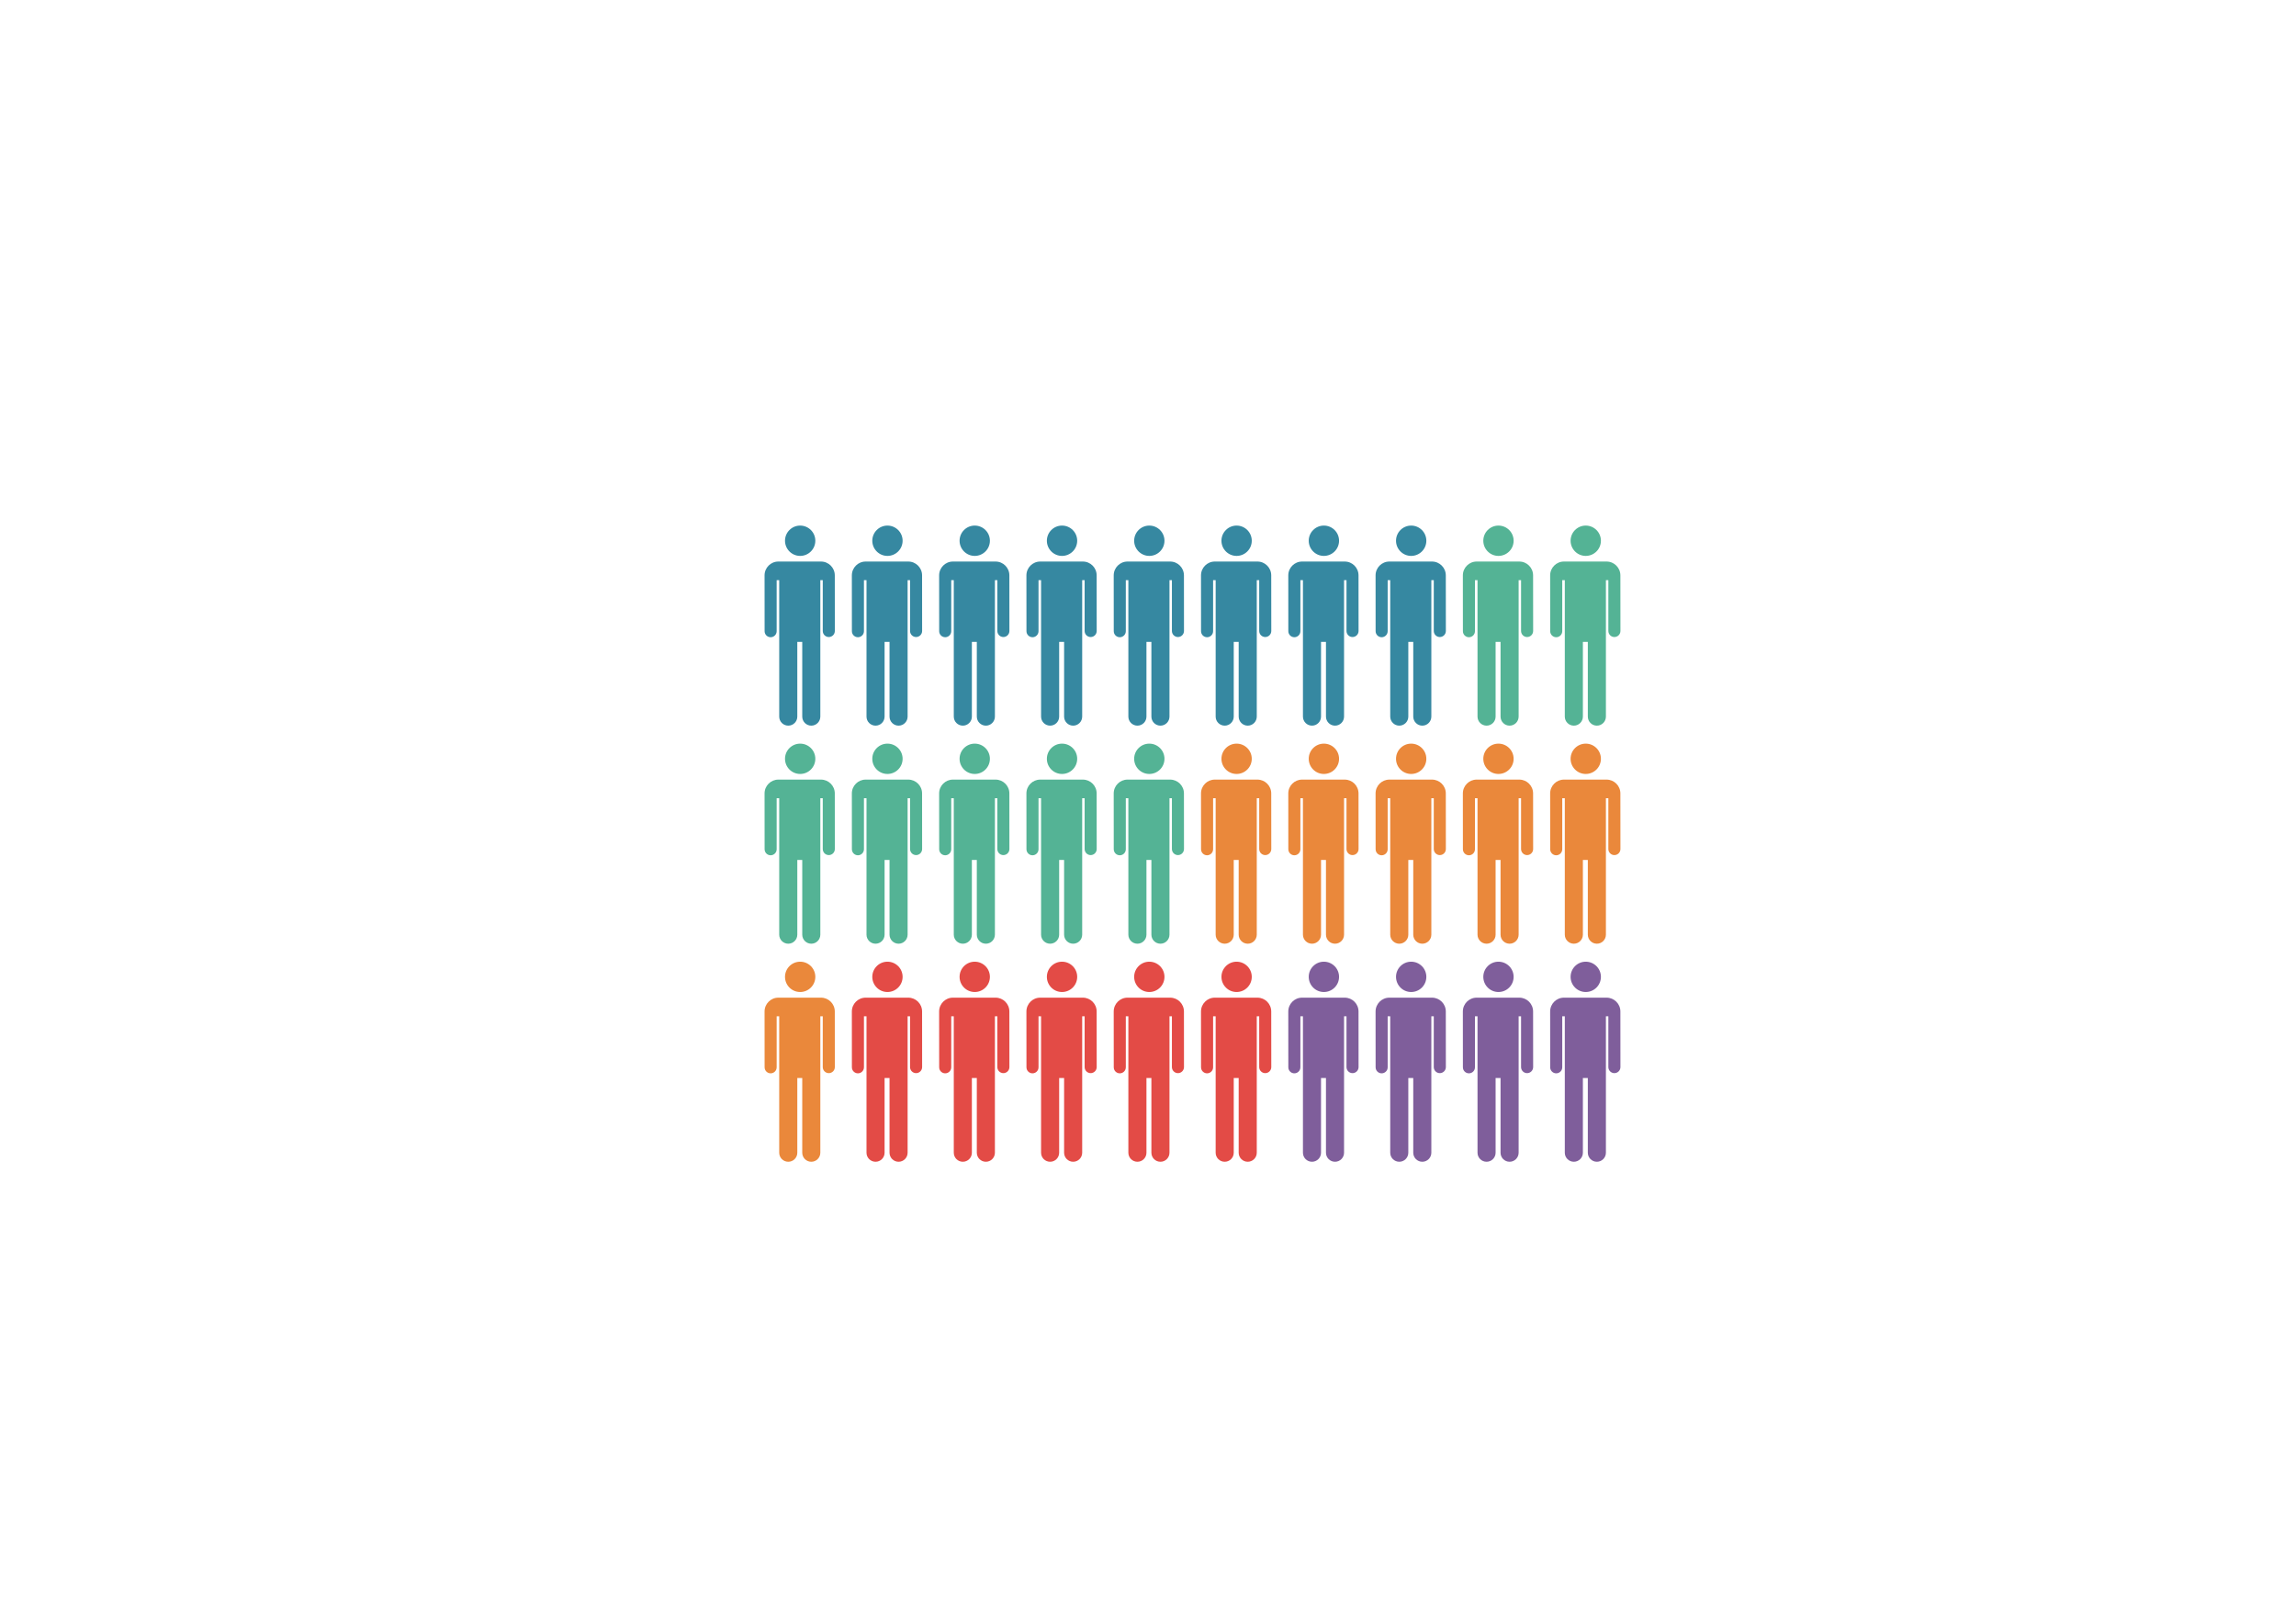 <?xml version="1.0" encoding="utf-8"?>
<!-- Generator: Adobe Illustrator 16.0.0, SVG Export Plug-In . SVG Version: 6.00 Build 0)  -->
<!DOCTYPE svg PUBLIC "-//W3C//DTD SVG 1.1//EN" "http://www.w3.org/Graphics/SVG/1.1/DTD/svg11.dtd">
<svg version="1.1" id="图层_1" xmlns="http://www.w3.org/2000/svg" xmlns:xlink="http://www.w3.org/1999/xlink" x="0px" y="0px"
	 width="841.89px" height="595.28px" viewBox="0 0 841.89 595.28" enable-background="new 0 0 841.89 595.28" xml:space="preserve">
<g>
	<g>
		<path fill="#3688A1" d="M293.398,203.803c3.074,0,5.564-2.493,5.564-5.561c0-3.067-2.49-5.556-5.564-5.556
			c-3.067,0-5.553,2.489-5.553,5.556C287.845,201.31,290.331,203.803,293.398,203.803z M306.1,210.94c0-2.802-2.271-5.07-5.069-5.07
			h-15.618c-2.794,0-5.065,2.268-5.065,5.07l0.017,20.462c0,1.224,0.988,2.215,2.208,2.215c1.222,0,2.211-0.992,2.211-2.215V212.7
			h0.937v50.019c0,1.831,1.484,3.315,3.321,3.315c1.826,0,3.31-1.484,3.31-3.315v-27.388h1.813v27.38
			c0,1.836,1.484,3.324,3.322,3.324c1.823,0,3.309-1.488,3.309-3.324V212.7h0.893v18.627c0,1.225,0.989,2.219,2.214,2.219
			c1.226,0,2.213-0.994,2.213-2.219L306.1,210.94z"/>
	</g>
	<g>
		<path fill="#3688A1" d="M325.404,203.803c3.073,0,5.563-2.493,5.563-5.561c0-3.067-2.49-5.556-5.563-5.556
			c-3.067,0-5.553,2.489-5.553,5.556C319.851,201.31,322.337,203.803,325.404,203.803z M338.106,210.94
			c0-2.802-2.271-5.07-5.069-5.07h-15.618c-2.794,0-5.065,2.268-5.065,5.07l0.016,20.462c0,1.224,0.988,2.215,2.21,2.215
			c1.221,0,2.209-0.992,2.209-2.215V212.7h0.938v50.019c0,1.831,1.484,3.315,3.321,3.315c1.825,0,3.31-1.484,3.31-3.315v-27.388
			h1.813v27.38c0,1.836,1.484,3.324,3.321,3.324c1.824,0,3.309-1.488,3.309-3.324V212.7h0.893v18.627
			c0,1.225,0.989,2.219,2.214,2.219s2.214-0.994,2.214-2.219L338.106,210.94z"/>
	</g>
	<g>
		<path fill="#3688A1" d="M357.41,203.803c3.074,0,5.564-2.493,5.564-5.561c0-3.067-2.49-5.556-5.564-5.556
			c-3.067,0-5.553,2.489-5.553,5.556C351.857,201.31,354.343,203.803,357.41,203.803z M370.111,210.94c0-2.802-2.27-5.07-5.068-5.07
			h-15.618c-2.794,0-5.065,2.268-5.065,5.07l0.017,20.462c0,1.224,0.988,2.215,2.209,2.215c1.221,0,2.21-0.992,2.21-2.215V212.7
			h0.936v50.019c0,1.831,1.485,3.315,3.322,3.315c1.825,0,3.31-1.484,3.31-3.315v-27.388h1.813v27.38
			c0,1.836,1.484,3.324,3.321,3.324c1.826,0,3.31-1.488,3.31-3.324V212.7h0.892v18.627c0,1.225,0.989,2.219,2.214,2.219
			c1.225,0,2.213-0.994,2.213-2.219L370.111,210.94z"/>
	</g>
	<g>
		<path fill="#3688A1" d="M389.417,203.803c3.073,0,5.564-2.493,5.564-5.561c0-3.067-2.491-5.556-5.564-5.556
			c-3.067,0-5.553,2.489-5.553,5.556C383.864,201.31,386.35,203.803,389.417,203.803z M402.117,210.94c0-2.802-2.27-5.07-5.068-5.07
			h-15.618c-2.795,0-5.065,2.268-5.065,5.07l0.016,20.462c0,1.224,0.988,2.215,2.21,2.215c1.221,0,2.21-0.992,2.21-2.215V212.7
			h0.936v50.019c0,1.831,1.484,3.315,3.321,3.315c1.826,0,3.311-1.484,3.311-3.315v-27.388h1.812v27.38
			c0,1.836,1.484,3.324,3.321,3.324c1.827,0,3.31-1.488,3.31-3.324V212.7h0.893v18.627c0,1.225,0.989,2.219,2.214,2.219
			c1.224,0,2.213-0.994,2.213-2.219L402.117,210.94z"/>
	</g>
	<g>
		<path fill="#3688A1" d="M421.423,203.803c3.073,0,5.563-2.493,5.563-5.561c0-3.067-2.49-5.556-5.563-5.556
			c-3.066,0-5.553,2.489-5.553,5.556C415.87,201.31,418.357,203.803,421.423,203.803z M434.124,210.94
			c0-2.802-2.271-5.07-5.067-5.07h-15.619c-2.795,0-5.066,2.268-5.066,5.07l0.016,20.462c0,1.224,0.989,2.215,2.211,2.215
			c1.221,0,2.21-0.992,2.21-2.215V212.7h0.935v50.019c0,1.831,1.486,3.315,3.322,3.315c1.826,0,3.31-1.484,3.31-3.315v-27.388h1.813
			v27.38c0,1.836,1.483,3.324,3.321,3.324c1.824,0,3.31-1.488,3.31-3.324V212.7h0.892v18.627c0,1.225,0.99,2.219,2.215,2.219
			c1.224,0,2.214-0.994,2.214-2.219L434.124,210.94z"/>
	</g>
	<g>
		<path fill="#3688A1" d="M453.428,203.803c3.074,0,5.566-2.493,5.566-5.561c0-3.067-2.492-5.556-5.566-5.556
			c-3.065,0-5.551,2.489-5.551,5.556C447.877,201.31,450.362,203.803,453.428,203.803z M466.129,210.94
			c0-2.802-2.269-5.07-5.068-5.07h-15.618c-2.793,0-5.063,2.268-5.063,5.07l0.016,20.462c0,1.224,0.988,2.215,2.211,2.215
			c1.221,0,2.209-0.992,2.209-2.215V212.7h0.938v50.019c0,1.831,1.483,3.315,3.322,3.315c1.823,0,3.308-1.484,3.308-3.315v-27.388
			h1.812v27.38c0,1.836,1.486,3.324,3.321,3.324c1.827,0,3.311-1.488,3.311-3.324V212.7h0.893v18.627
			c0,1.225,0.987,2.219,2.213,2.219s2.216-0.994,2.216-2.219L466.129,210.94z"/>
	</g>
	<g>
		<path fill="#3688A1" d="M485.434,203.803c3.074,0,5.566-2.493,5.566-5.561c0-3.067-2.492-5.556-5.566-5.556
			c-3.065,0-5.551,2.489-5.551,5.556C479.883,201.31,482.368,203.803,485.434,203.803z M498.137,210.94
			c0-2.802-2.272-5.07-5.069-5.07h-15.618c-2.794,0-5.064,2.268-5.064,5.07l0.014,20.462c0,1.224,0.992,2.215,2.213,2.215
			s2.209-0.992,2.209-2.215V212.7h0.938v50.019c0,1.831,1.484,3.315,3.321,3.315c1.825,0,3.309-1.484,3.309-3.315v-27.388h1.813
			v27.38c0,1.836,1.485,3.324,3.319,3.324c1.828,0,3.312-1.488,3.312-3.324V212.7h0.892v18.627c0,1.225,0.988,2.219,2.213,2.219
			c1.226,0,2.215-0.994,2.215-2.219L498.137,210.94z"/>
	</g>
	<g>
		<path fill="#3688A1" d="M517.44,203.803c3.073,0,5.566-2.493,5.566-5.561c0-3.067-2.493-5.556-5.566-5.556
			c-3.065,0-5.551,2.489-5.551,5.556C511.89,201.31,514.375,203.803,517.44,203.803z M530.144,210.94c0-2.802-2.272-5.07-5.07-5.07
			h-15.618c-2.794,0-5.063,2.268-5.063,5.07l0.014,20.462c0,1.224,0.992,2.215,2.213,2.215s2.209-0.992,2.209-2.215V212.7h0.938
			v50.019c0,1.831,1.485,3.315,3.319,3.315c1.826,0,3.311-1.484,3.311-3.315v-27.388h1.812v27.38c0,1.836,1.486,3.324,3.32,3.324
			c1.828,0,3.312-1.488,3.312-3.324V212.7h0.893v18.627c0,1.225,0.989,2.219,2.212,2.219c1.227,0,2.216-0.994,2.216-2.219
			L530.144,210.94z"/>
	</g>
	<g>
		<path fill="#54B395" d="M549.447,203.803c3.073,0,5.564-2.493,5.564-5.561c0-3.067-2.491-5.556-5.564-5.556
			c-3.067,0-5.552,2.489-5.552,5.556C543.896,201.31,546.38,203.803,549.447,203.803z M562.148,210.94
			c0-2.802-2.271-5.07-5.068-5.07h-15.618c-2.794,0-5.065,2.268-5.065,5.07l0.016,20.462c0,1.224,0.992,2.215,2.213,2.215
			s2.208-0.992,2.208-2.215V212.7h0.938v50.019c0,1.831,1.486,3.315,3.32,3.315c1.826,0,3.311-1.484,3.311-3.315v-27.388h1.812
			v27.38c0,1.836,1.485,3.324,3.32,3.324c1.827,0,3.312-1.488,3.312-3.324V212.7h0.892v18.627c0,1.225,0.989,2.219,2.212,2.219
			c1.227,0,2.217-0.994,2.217-2.219L562.148,210.94z"/>
	</g>
	<g>
		<path fill="#54B395" d="M581.453,203.803c3.075,0,5.565-2.493,5.565-5.561c0-3.067-2.49-5.556-5.565-5.556
			c-3.066,0-5.551,2.489-5.551,5.556C575.902,201.31,578.387,203.803,581.453,203.803z M594.155,210.94
			c0-2.802-2.272-5.07-5.07-5.07h-15.618c-2.793,0-5.063,2.268-5.063,5.07l0.015,20.462c0,1.224,0.991,2.215,2.212,2.215
			s2.21-0.992,2.21-2.215V212.7h0.937v50.019c0,1.831,1.486,3.315,3.32,3.315c1.825,0,3.31-1.484,3.31-3.315v-27.388h1.812v27.38
			c0,1.836,1.487,3.324,3.321,3.324c1.827,0,3.31-1.488,3.31-3.324V212.7h0.895v18.627c0,1.225,0.989,2.219,2.212,2.219
			c1.227,0,2.216-0.994,2.216-2.219L594.155,210.94z"/>
	</g>
	<g>
		<path fill="#54B395" d="M293.398,283.744c3.074,0,5.564-2.491,5.564-5.559c0-3.068-2.49-5.555-5.564-5.555
			c-3.067,0-5.553,2.487-5.553,5.555C287.845,281.253,290.331,283.744,293.398,283.744z M306.1,290.883
			c0-2.803-2.271-5.07-5.069-5.07h-15.618c-2.794,0-5.065,2.267-5.065,5.07l0.017,20.461c0,1.223,0.988,2.215,2.208,2.215
			c1.222,0,2.211-0.992,2.211-2.215v-18.701h0.937v50.018c0,1.831,1.484,3.317,3.321,3.317c1.826,0,3.31-1.486,3.31-3.317v-27.389
			h1.813v27.382c0,1.835,1.484,3.324,3.322,3.324c1.823,0,3.309-1.489,3.309-3.324v-50.011h0.893v18.627
			c0,1.226,0.989,2.219,2.214,2.219c1.226,0,2.213-0.993,2.213-2.219L306.1,290.883z"/>
	</g>
	<g>
		<path fill="#54B395" d="M325.404,283.744c3.073,0,5.563-2.491,5.563-5.559c0-3.068-2.49-5.555-5.563-5.555
			c-3.067,0-5.553,2.487-5.553,5.555C319.851,281.253,322.337,283.744,325.404,283.744z M338.106,290.883
			c0-2.803-2.271-5.07-5.069-5.07h-15.618c-2.794,0-5.065,2.267-5.065,5.07l0.016,20.461c0,1.223,0.988,2.215,2.21,2.215
			c1.221,0,2.209-0.992,2.209-2.215v-18.701h0.938v50.018c0,1.831,1.484,3.317,3.321,3.317c1.825,0,3.31-1.486,3.31-3.317v-27.389
			h1.813v27.382c0,1.835,1.484,3.324,3.321,3.324c1.824,0,3.309-1.489,3.309-3.324v-50.011h0.893v18.627
			c0,1.226,0.989,2.219,2.214,2.219s2.214-0.993,2.214-2.219L338.106,290.883z"/>
	</g>
	<g>
		<path fill="#54B395" d="M357.41,283.744c3.074,0,5.564-2.491,5.564-5.559c0-3.068-2.49-5.555-5.564-5.555
			c-3.067,0-5.553,2.487-5.553,5.555C351.857,281.253,354.343,283.744,357.41,283.744z M370.111,290.883
			c0-2.803-2.27-5.07-5.068-5.07h-15.618c-2.794,0-5.065,2.267-5.065,5.07l0.017,20.461c0,1.223,0.988,2.215,2.209,2.215
			c1.221,0,2.21-0.992,2.21-2.215v-18.701h0.936v50.018c0,1.831,1.485,3.317,3.322,3.317c1.825,0,3.31-1.486,3.31-3.317v-27.389
			h1.813v27.382c0,1.835,1.484,3.324,3.321,3.324c1.826,0,3.31-1.489,3.31-3.324v-50.011h0.892v18.627
			c0,1.226,0.989,2.219,2.214,2.219c1.225,0,2.213-0.993,2.213-2.219L370.111,290.883z"/>
	</g>
	<g>
		<path fill="#54B395" d="M389.417,283.744c3.073,0,5.564-2.491,5.564-5.559c0-3.068-2.491-5.555-5.564-5.555
			c-3.067,0-5.553,2.487-5.553,5.555C383.864,281.253,386.35,283.744,389.417,283.744z M402.117,290.883
			c0-2.803-2.27-5.07-5.068-5.07h-15.618c-2.795,0-5.065,2.267-5.065,5.07l0.016,20.461c0,1.223,0.988,2.215,2.21,2.215
			c1.221,0,2.21-0.992,2.21-2.215v-18.701h0.936v50.018c0,1.831,1.484,3.317,3.321,3.317c1.826,0,3.311-1.486,3.311-3.317v-27.389
			h1.812v27.382c0,1.835,1.484,3.324,3.321,3.324c1.827,0,3.31-1.489,3.31-3.324v-50.011h0.893v18.627
			c0,1.226,0.989,2.219,2.214,2.219c1.224,0,2.213-0.993,2.213-2.219L402.117,290.883z"/>
	</g>
	<g>
		<path fill="#54B395" d="M421.423,283.744c3.073,0,5.563-2.491,5.563-5.559c0-3.068-2.49-5.555-5.563-5.555
			c-3.066,0-5.553,2.487-5.553,5.555C415.87,281.253,418.357,283.744,421.423,283.744z M434.124,290.883
			c0-2.803-2.271-5.07-5.067-5.07h-15.619c-2.795,0-5.066,2.267-5.066,5.07l0.016,20.461c0,1.223,0.989,2.215,2.211,2.215
			c1.221,0,2.21-0.992,2.21-2.215v-18.701h0.935v50.018c0,1.831,1.486,3.317,3.322,3.317c1.826,0,3.31-1.486,3.31-3.317v-27.389
			h1.813v27.382c0,1.835,1.483,3.324,3.321,3.324c1.824,0,3.31-1.489,3.31-3.324v-50.011h0.892v18.627
			c0,1.226,0.99,2.219,2.215,2.219c1.224,0,2.214-0.993,2.214-2.219L434.124,290.883z"/>
	</g>
	<g>
		<path fill="#EA883B" d="M453.428,283.744c3.074,0,5.566-2.491,5.566-5.559c0-3.068-2.492-5.555-5.566-5.555
			c-3.065,0-5.551,2.487-5.551,5.555C447.877,281.253,450.362,283.744,453.428,283.744z M466.129,290.883
			c0-2.803-2.269-5.07-5.068-5.07h-15.618c-2.793,0-5.063,2.267-5.063,5.07l0.016,20.461c0,1.223,0.988,2.215,2.211,2.215
			c1.221,0,2.209-0.992,2.209-2.215v-18.701h0.938v50.018c0,1.831,1.483,3.317,3.322,3.317c1.823,0,3.308-1.486,3.308-3.317v-27.389
			h1.812v27.382c0,1.835,1.486,3.324,3.321,3.324c1.827,0,3.311-1.489,3.311-3.324v-50.011h0.893v18.627
			c0,1.226,0.987,2.219,2.213,2.219s2.216-0.993,2.216-2.219L466.129,290.883z"/>
	</g>
	<g>
		<path fill="#EA883B" d="M485.434,283.744c3.074,0,5.566-2.491,5.566-5.559c0-3.068-2.492-5.555-5.566-5.555
			c-3.065,0-5.551,2.487-5.551,5.555C479.883,281.253,482.368,283.744,485.434,283.744z M498.137,290.883
			c0-2.803-2.272-5.07-5.069-5.07h-15.618c-2.794,0-5.064,2.267-5.064,5.07l0.014,20.461c0,1.223,0.992,2.215,2.213,2.215
			s2.209-0.992,2.209-2.215v-18.701h0.938v50.018c0,1.831,1.484,3.317,3.321,3.317c1.825,0,3.309-1.486,3.309-3.317v-27.389h1.813
			v27.382c0,1.835,1.485,3.324,3.319,3.324c1.828,0,3.312-1.489,3.312-3.324v-50.011h0.892v18.627c0,1.226,0.988,2.219,2.213,2.219
			c1.226,0,2.215-0.993,2.215-2.219L498.137,290.883z"/>
	</g>
	<g>
		<path fill="#EA883B" d="M517.44,283.744c3.073,0,5.566-2.491,5.566-5.559c0-3.068-2.493-5.555-5.566-5.555
			c-3.065,0-5.551,2.487-5.551,5.555C511.89,281.253,514.375,283.744,517.44,283.744z M530.144,290.883
			c0-2.803-2.272-5.07-5.07-5.07h-15.618c-2.794,0-5.063,2.267-5.063,5.07l0.014,20.461c0,1.223,0.992,2.215,2.213,2.215
			s2.209-0.992,2.209-2.215v-18.701h0.938v50.018c0,1.831,1.485,3.317,3.319,3.317c1.826,0,3.311-1.486,3.311-3.317v-27.389h1.812
			v27.382c0,1.835,1.486,3.324,3.32,3.324c1.828,0,3.312-1.489,3.312-3.324v-50.011h0.893v18.627c0,1.226,0.989,2.219,2.212,2.219
			c1.227,0,2.216-0.993,2.216-2.219L530.144,290.883z"/>
	</g>
	<g>
		<path fill="#EA883B" d="M549.447,283.744c3.073,0,5.564-2.491,5.564-5.559c0-3.068-2.491-5.555-5.564-5.555
			c-3.067,0-5.552,2.487-5.552,5.555C543.896,281.253,546.38,283.744,549.447,283.744z M562.148,290.883
			c0-2.803-2.271-5.07-5.068-5.07h-15.618c-2.794,0-5.065,2.267-5.065,5.07l0.016,20.461c0,1.223,0.992,2.215,2.213,2.215
			s2.208-0.992,2.208-2.215v-18.701h0.938v50.018c0,1.831,1.486,3.317,3.32,3.317c1.826,0,3.311-1.486,3.311-3.317v-27.389h1.812
			v27.382c0,1.835,1.485,3.324,3.32,3.324c1.827,0,3.312-1.489,3.312-3.324v-50.011h0.892v18.627c0,1.226,0.989,2.219,2.212,2.219
			c1.227,0,2.217-0.993,2.217-2.219L562.148,290.883z"/>
	</g>
	<g>
		<path fill="#EA883B" d="M581.453,283.744c3.075,0,5.565-2.491,5.565-5.559c0-3.068-2.49-5.555-5.565-5.555
			c-3.066,0-5.551,2.487-5.551,5.555C575.902,281.253,578.387,283.744,581.453,283.744z M594.155,290.883
			c0-2.803-2.272-5.07-5.07-5.07h-15.618c-2.793,0-5.063,2.267-5.063,5.07l0.015,20.461c0,1.223,0.991,2.215,2.212,2.215
			s2.21-0.992,2.21-2.215v-18.701h0.937v50.018c0,1.831,1.486,3.317,3.32,3.317c1.825,0,3.31-1.486,3.31-3.317v-27.389h1.812v27.382
			c0,1.835,1.487,3.324,3.321,3.324c1.827,0,3.31-1.489,3.31-3.324v-50.011h0.895v18.627c0,1.226,0.989,2.219,2.212,2.219
			c1.227,0,2.216-0.993,2.216-2.219L594.155,290.883z"/>
	</g>
	<g>
		<path fill="#EA883B" d="M293.398,363.688c3.074,0,5.564-2.49,5.564-5.561c0-3.065-2.49-5.555-5.564-5.555
			c-3.067,0-5.553,2.489-5.553,5.555C287.845,361.197,290.331,363.688,293.398,363.688z M306.1,370.826
			c0-2.803-2.271-5.07-5.069-5.07h-15.618c-2.794,0-5.065,2.268-5.065,5.07l0.017,20.462c0,1.223,0.988,2.212,2.208,2.212
			c1.222,0,2.211-0.989,2.211-2.212v-18.701h0.937v50.018c0,1.831,1.484,3.314,3.321,3.314c1.826,0,3.31-1.483,3.31-3.314v-27.389
			h1.813v27.381c0,1.835,1.484,3.322,3.322,3.322c1.823,0,3.309-1.487,3.309-3.322v-50.01h0.893v18.626
			c0,1.225,0.989,2.219,2.214,2.219c1.226,0,2.213-0.994,2.213-2.219L306.1,370.826z"/>
	</g>
	<g>
		<path fill="#E34B46" d="M325.404,363.688c3.073,0,5.563-2.49,5.563-5.561c0-3.065-2.49-5.555-5.563-5.555
			c-3.067,0-5.553,2.489-5.553,5.555C319.851,361.197,322.337,363.688,325.404,363.688z M338.106,370.826
			c0-2.803-2.271-5.07-5.069-5.07h-15.618c-2.794,0-5.065,2.268-5.065,5.07l0.016,20.462c0,1.223,0.988,2.212,2.21,2.212
			c1.221,0,2.209-0.989,2.209-2.212v-18.701h0.938v50.018c0,1.831,1.484,3.314,3.321,3.314c1.825,0,3.31-1.483,3.31-3.314v-27.389
			h1.813v27.381c0,1.835,1.484,3.322,3.321,3.322c1.824,0,3.309-1.487,3.309-3.322v-50.01h0.893v18.626
			c0,1.225,0.989,2.219,2.214,2.219s2.214-0.994,2.214-2.219L338.106,370.826z"/>
	</g>
	<g>
		<path fill="#E34B46" d="M357.41,363.688c3.074,0,5.564-2.49,5.564-5.561c0-3.065-2.49-5.555-5.564-5.555
			c-3.067,0-5.553,2.489-5.553,5.555C351.857,361.197,354.343,363.688,357.41,363.688z M370.111,370.826
			c0-2.803-2.27-5.07-5.068-5.07h-15.618c-2.794,0-5.065,2.268-5.065,5.07l0.017,20.462c0,1.223,0.988,2.212,2.209,2.212
			c1.221,0,2.21-0.989,2.21-2.212v-18.701h0.936v50.018c0,1.831,1.485,3.314,3.322,3.314c1.825,0,3.31-1.483,3.31-3.314v-27.389
			h1.813v27.381c0,1.835,1.484,3.322,3.321,3.322c1.826,0,3.31-1.487,3.31-3.322v-50.01h0.892v18.626
			c0,1.225,0.989,2.219,2.214,2.219c1.225,0,2.213-0.994,2.213-2.219L370.111,370.826z"/>
	</g>
	<g>
		<path fill="#E34B46" d="M389.417,363.688c3.073,0,5.564-2.49,5.564-5.561c0-3.065-2.491-5.555-5.564-5.555
			c-3.067,0-5.553,2.489-5.553,5.555C383.864,361.197,386.35,363.688,389.417,363.688z M402.117,370.826
			c0-2.803-2.27-5.07-5.068-5.07h-15.618c-2.795,0-5.065,2.268-5.065,5.07l0.016,20.462c0,1.223,0.988,2.212,2.21,2.212
			c1.221,0,2.21-0.989,2.21-2.212v-18.701h0.936v50.018c0,1.831,1.484,3.314,3.321,3.314c1.826,0,3.311-1.483,3.311-3.314v-27.389
			h1.812v27.381c0,1.835,1.484,3.322,3.321,3.322c1.827,0,3.31-1.487,3.31-3.322v-50.01h0.893v18.626
			c0,1.225,0.989,2.219,2.214,2.219c1.224,0,2.213-0.994,2.213-2.219L402.117,370.826z"/>
	</g>
	<g>
		<path fill="#E34B46" d="M421.423,363.688c3.073,0,5.563-2.49,5.563-5.561c0-3.065-2.49-5.555-5.563-5.555
			c-3.066,0-5.553,2.489-5.553,5.555C415.87,361.197,418.357,363.688,421.423,363.688z M434.124,370.826
			c0-2.803-2.271-5.07-5.067-5.07h-15.619c-2.795,0-5.066,2.268-5.066,5.07l0.016,20.462c0,1.223,0.989,2.212,2.211,2.212
			c1.221,0,2.21-0.989,2.21-2.212v-18.701h0.935v50.018c0,1.831,1.486,3.314,3.322,3.314c1.826,0,3.31-1.483,3.31-3.314v-27.389
			h1.813v27.381c0,1.835,1.483,3.322,3.321,3.322c1.824,0,3.31-1.487,3.31-3.322v-50.01h0.892v18.626
			c0,1.225,0.99,2.219,2.215,2.219c1.224,0,2.214-0.994,2.214-2.219L434.124,370.826z"/>
	</g>
	<g>
		<path fill="#E34B46" d="M453.428,363.688c3.074,0,5.566-2.49,5.566-5.561c0-3.065-2.492-5.555-5.566-5.555
			c-3.065,0-5.551,2.489-5.551,5.555C447.877,361.197,450.362,363.688,453.428,363.688z M466.129,370.826
			c0-2.803-2.269-5.07-5.068-5.07h-15.618c-2.793,0-5.063,2.268-5.063,5.07l0.016,20.462c0,1.223,0.988,2.212,2.211,2.212
			c1.221,0,2.209-0.989,2.209-2.212v-18.701h0.938v50.018c0,1.831,1.483,3.314,3.322,3.314c1.823,0,3.308-1.483,3.308-3.314v-27.389
			h1.812v27.381c0,1.835,1.486,3.322,3.321,3.322c1.827,0,3.311-1.487,3.311-3.322v-50.01h0.893v18.626
			c0,1.225,0.987,2.219,2.213,2.219s2.216-0.994,2.216-2.219L466.129,370.826z"/>
	</g>
	<g>
		<path fill="#7F5E9B" d="M485.434,363.688c3.074,0,5.566-2.49,5.566-5.561c0-3.065-2.492-5.555-5.566-5.555
			c-3.065,0-5.551,2.489-5.551,5.555C479.883,361.197,482.368,363.688,485.434,363.688z M498.137,370.826
			c0-2.803-2.272-5.07-5.069-5.07h-15.618c-2.794,0-5.064,2.268-5.064,5.07l0.014,20.462c0,1.223,0.992,2.212,2.213,2.212
			s2.209-0.989,2.209-2.212v-18.701h0.938v50.018c0,1.831,1.484,3.314,3.321,3.314c1.825,0,3.309-1.483,3.309-3.314v-27.389h1.813
			v27.381c0,1.835,1.485,3.322,3.319,3.322c1.828,0,3.312-1.487,3.312-3.322v-50.01h0.892v18.626c0,1.225,0.988,2.219,2.213,2.219
			c1.226,0,2.215-0.994,2.215-2.219L498.137,370.826z"/>
	</g>
	<g>
		<path fill="#7F5E9B" d="M517.44,363.688c3.073,0,5.566-2.49,5.566-5.561c0-3.065-2.493-5.555-5.566-5.555
			c-3.065,0-5.551,2.489-5.551,5.555C511.89,361.197,514.375,363.688,517.44,363.688z M530.144,370.826
			c0-2.803-2.272-5.07-5.07-5.07h-15.618c-2.794,0-5.063,2.268-5.063,5.07l0.014,20.462c0,1.223,0.992,2.212,2.213,2.212
			s2.209-0.989,2.209-2.212v-18.701h0.938v50.018c0,1.831,1.485,3.314,3.319,3.314c1.826,0,3.311-1.483,3.311-3.314v-27.389h1.812
			v27.381c0,1.835,1.486,3.322,3.32,3.322c1.828,0,3.312-1.487,3.312-3.322v-50.01h0.893v18.626c0,1.225,0.989,2.219,2.212,2.219
			c1.227,0,2.216-0.994,2.216-2.219L530.144,370.826z"/>
	</g>
	<g>
		<path fill="#7F5E9B" d="M549.447,363.688c3.073,0,5.564-2.49,5.564-5.561c0-3.065-2.491-5.555-5.564-5.555
			c-3.067,0-5.552,2.489-5.552,5.555C543.896,361.197,546.38,363.688,549.447,363.688z M562.148,370.826
			c0-2.803-2.271-5.07-5.068-5.07h-15.618c-2.794,0-5.065,2.268-5.065,5.07l0.016,20.462c0,1.223,0.992,2.212,2.213,2.212
			s2.208-0.989,2.208-2.212v-18.701h0.938v50.018c0,1.831,1.486,3.314,3.32,3.314c1.826,0,3.311-1.483,3.311-3.314v-27.389h1.812
			v27.381c0,1.835,1.485,3.322,3.32,3.322c1.827,0,3.312-1.487,3.312-3.322v-50.01h0.892v18.626c0,1.225,0.989,2.219,2.212,2.219
			c1.227,0,2.217-0.994,2.217-2.219L562.148,370.826z"/>
	</g>
	<g>
		<path fill="#7F5E9B" d="M581.453,363.688c3.075,0,5.565-2.49,5.565-5.561c0-3.065-2.49-5.555-5.565-5.555
			c-3.066,0-5.551,2.489-5.551,5.555C575.902,361.197,578.387,363.688,581.453,363.688z M594.155,370.826
			c0-2.803-2.272-5.07-5.07-5.07h-15.618c-2.793,0-5.063,2.268-5.063,5.07l0.015,20.462c0,1.223,0.991,2.212,2.212,2.212
			s2.21-0.989,2.21-2.212v-18.701h0.937v50.018c0,1.831,1.486,3.314,3.32,3.314c1.825,0,3.31-1.483,3.31-3.314v-27.389h1.812v27.381
			c0,1.835,1.487,3.322,3.321,3.322c1.827,0,3.31-1.487,3.31-3.322v-50.01h0.895v18.626c0,1.225,0.989,2.219,2.212,2.219
			c1.227,0,2.216-0.994,2.216-2.219L594.155,370.826z"/>
	</g>
</g>
</svg>
